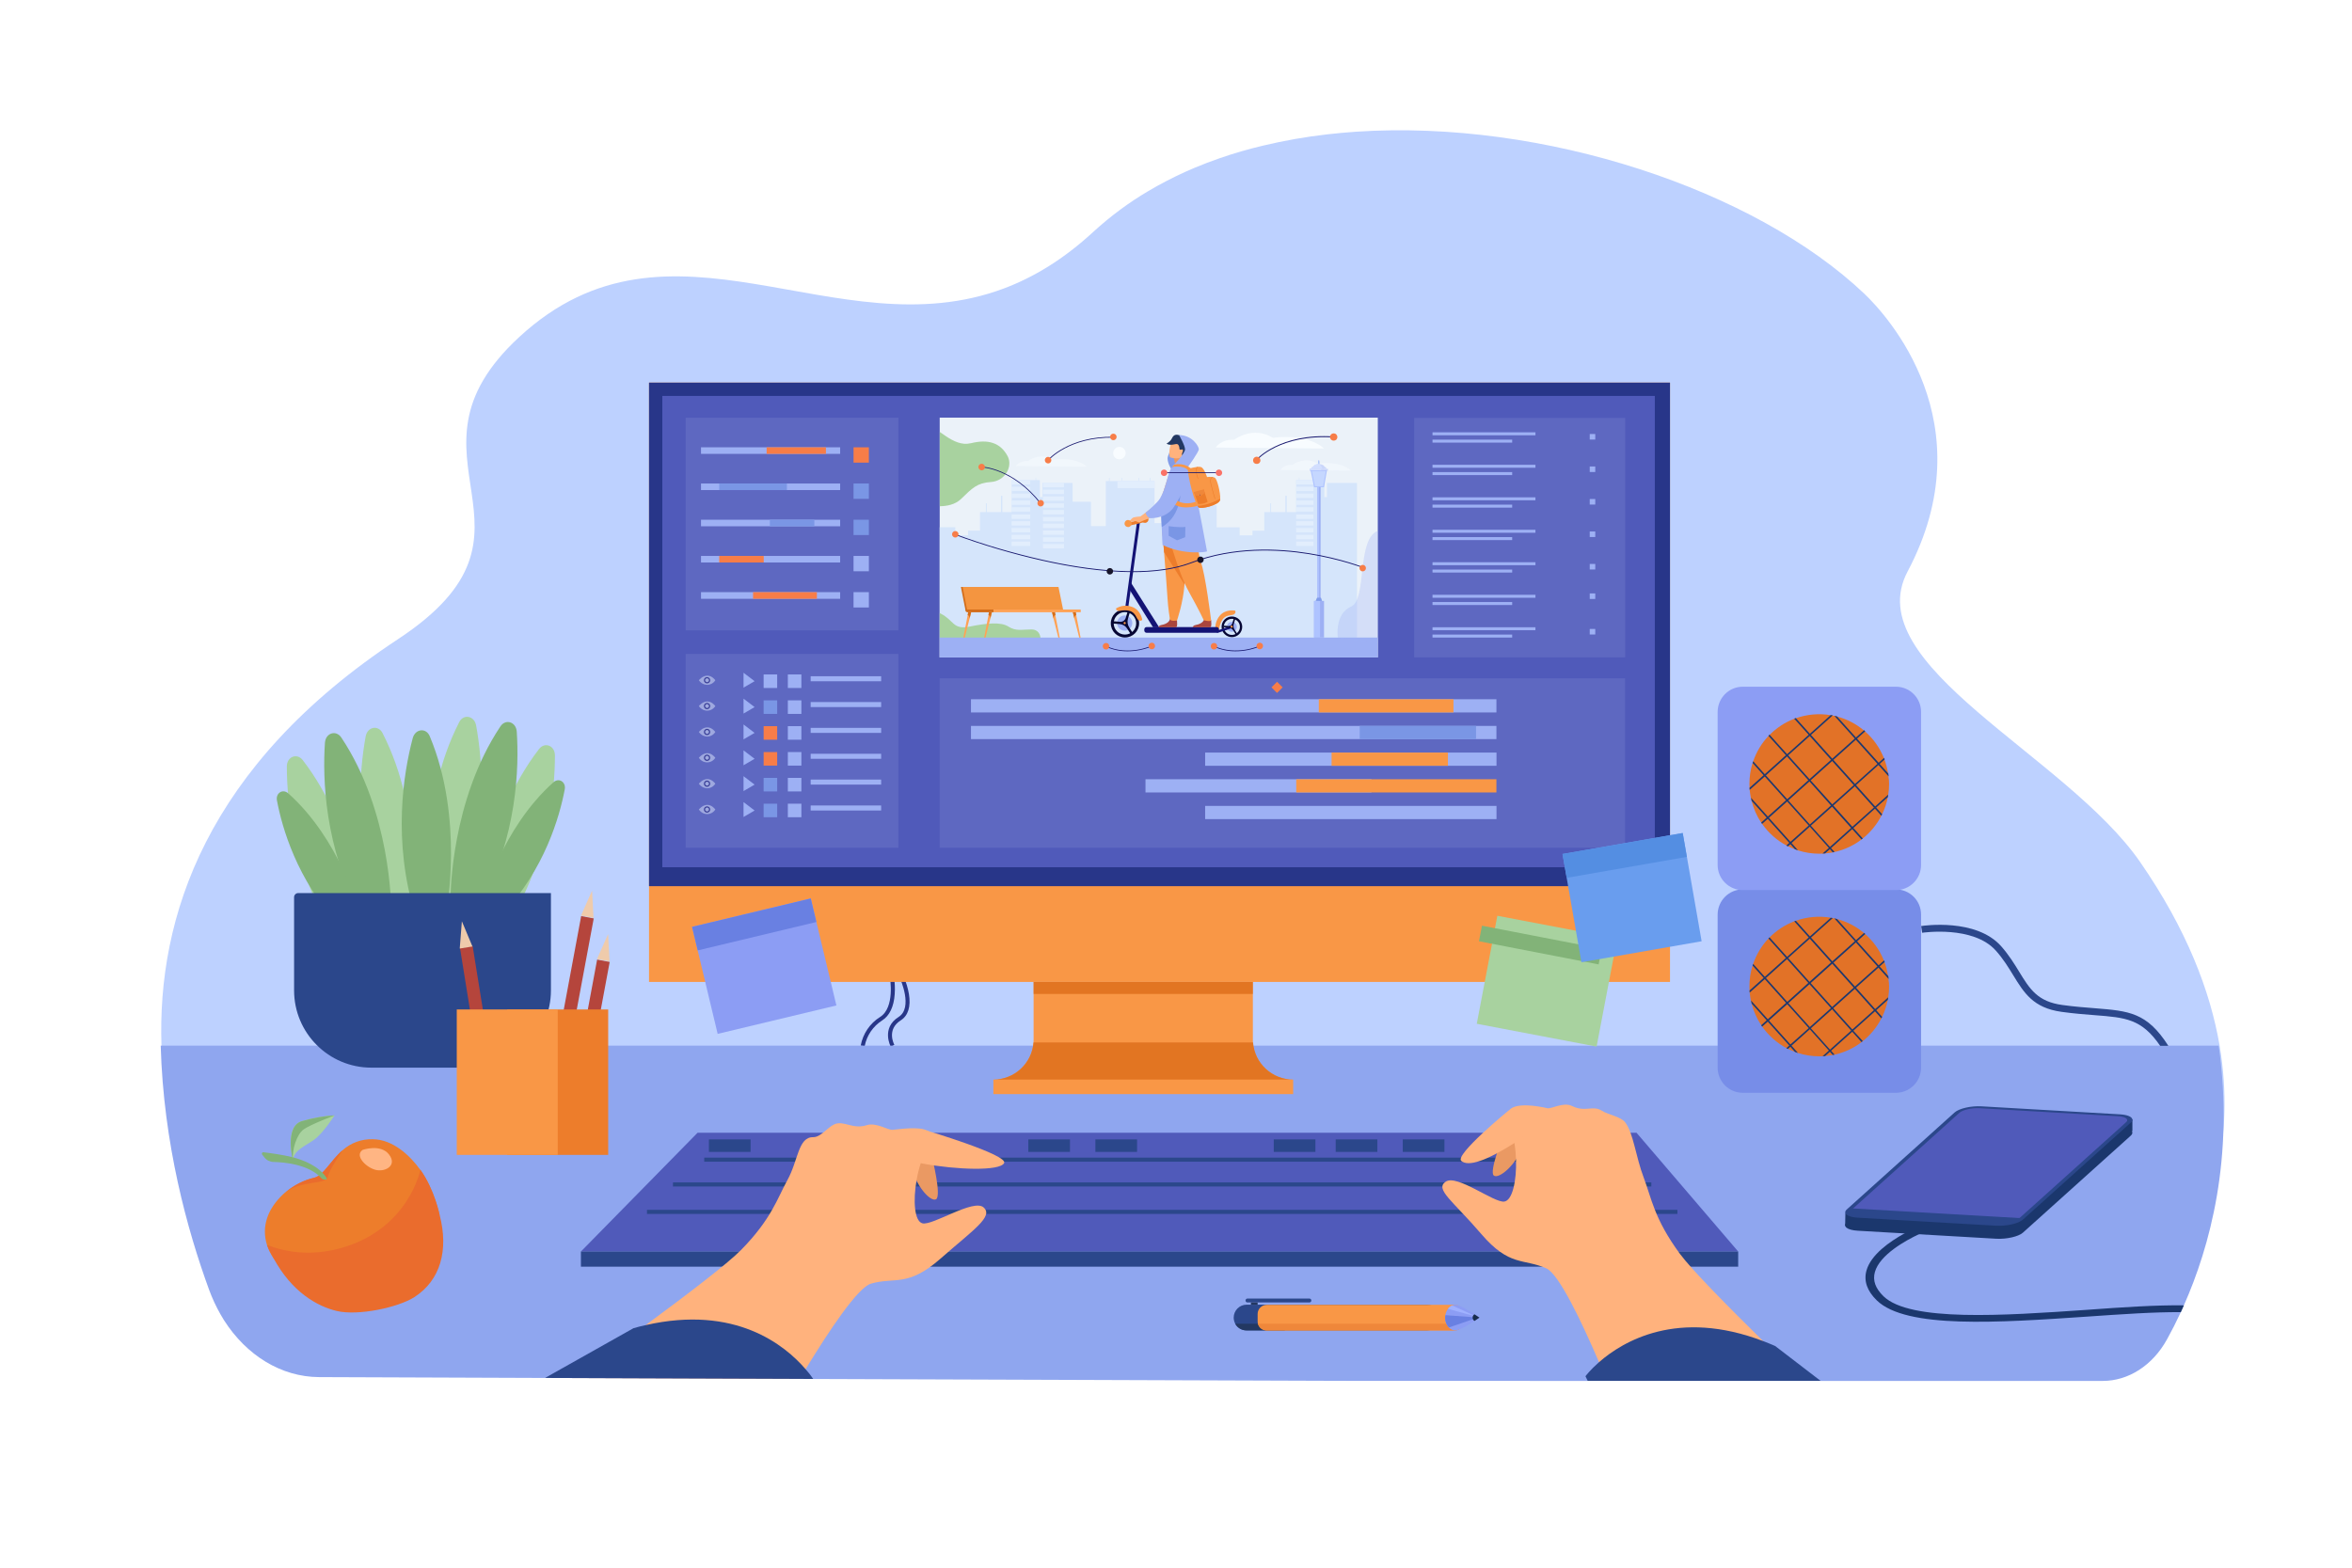 <?xml version="1.0" encoding="utf-8"?>
<!-- Generator: Adobe Illustrator 23.0.1, SVG Export Plug-In . SVG Version: 6.00 Build 0)  -->
<svg version="1.1" id="_Layer_" xmlns="http://www.w3.org/2000/svg" xmlns:xlink="http://www.w3.org/1999/xlink" x="0px" y="0px"
	 viewBox="0 0 2760 1840" style="enable-background:new 0 0 2760 1840;" xml:space="preserve">
<style type="text/css">
	.st0{fill:#FFFFFF;}
	.st1{fill:#BDD1FF;}
	.st2{fill:#283689;}
	.st3{fill:#8FA6EF;}
	.st4{fill:#505ABA;}
	.st5{fill:#2B478B;}
	.st6{fill:#778DE8;}
	.st7{fill:#E27227;}
	.st8{fill:#1C3870;}
	.st9{fill:#8C9DF4;}
	.st10{fill:#1B376D;}
	.st11{fill:#F99746;}
	.st12{opacity:0.7;}
	.st13{fill:#D86713;}
	.st14{fill:#A8D29F;}
	.st15{fill:#82B378;}
	.st16{opacity:0.1;}
	.st17{fill:#DDE7FE;}
	.st18{fill:#EBF2F9;}
	.st19{fill:#D5E5FB;}
	.st20{fill:#E2EEFD;}
	.st21{fill:#9DB0F4;}
	.st22{fill:#AFCDFB;}
	.st23{fill:#AEC3FF;}
	.st24{fill:#819DEA;}
	.st25{fill:#C5D7FF;}
	.st26{fill:#D36D1A;}
	.st27{fill:#F49540;}
	.st28{fill:#FFA255;}
	.st29{fill:#F8FCFF;}
	.st30{opacity:0.5;}
	.st31{fill:#ED7D2B;}
	.st32{fill:#131375;}
	.st33{fill:#060633;}
	.st34{fill:#829CE8;}
	.st35{fill:#ED975D;}
	.st36{fill:#FFB27D;}
	.st37{fill:#A9453D;}
	.st38{fill:#7A96E5;}
	.st39{fill:#233862;}
	.st40{fill:#EF873A;}
	.st41{fill:#F77D48;}
	.st42{fill:#15156D;}
	.st43{fill:#FA7267;}
	.st44{fill:#17152B;}
	.st45{opacity:0.3;}
	.st46{fill:#EA9963;}
	.st47{fill:#6980E2;}
	.st48{fill:#9FB1FF;}
	.st49{fill:#182D4C;}
	.st50{fill:#FFB583;}
	.st51{fill:#EA6C2D;}
	.st52{fill:#95C38B;}
	.st53{fill:#B5453C;}
	.st54{fill:#EFCBAB;}
	.st55{fill:#699DEE;}
	.st56{fill:#548EE2;}
</style>
<title>13038</title>
<rect class="st0" width="2760" height="1840"/>
<path class="st1" d="M2562.4,1481c-6.2,11.3-12.4,21.3-18.2,30.1l-0.5,0.8c-16.8,25.1-45.1,40.1-75.3,40.1
	c-161.8,0-720.3,0-894.3-0.1c0,0-913.2-2.6-1198.8-3.5c-55.9-0.2-106.4-33.3-129-84.4c-25.7-58-53.6-141.6-56.8-236.4
	c-5.1-150.3,51.8-328.7,277.8-477.6c194.2-128-12.2-212.4,142.3-354.7c177.5-163.6,371.2,17.4,568.6-56.8
	c34.9-13.1,69.9-34.2,104.9-66.5c19.8-18.1,41.4-34.2,64.5-47.8c3.5-2.1,7.1-4.2,10.8-6.2c14-7.7,28.3-14.7,43-20.9
	c9.9-4.2,20.1-8,30.4-11.6c16.4-5.7,33.2-10.5,50.4-14.6c24.7-5.9,49.8-10.3,75.1-13.2c11.2-1.3,22.4-2.3,33.8-3.1
	c220.5-14.8,468.7,68.5,596.8,190.3c25.8,24.5,143,151.5,50.6,325.9c-58.4,110.1,186.1,215.3,273,341.1
	c54.4,78.7,82.2,151.1,93.2,215.6C2623.3,1337.7,2593.1,1424.8,2562.4,1481z"/>
<path class="st2" d="M1014.7,1227.8l-4.7-0.6c2.6-13.9,10.8-26.1,22.8-33.6c17.6-11.1,11.6-45.8,11.5-46.2l4.7-0.8
	c1.1,6.7,1.4,13.5,0.9,20.3c-1,14.7-6.1,25.3-14.6,30.7C1024.6,1204.4,1017.1,1215.3,1014.7,1227.8z"/>
<path class="st2" d="M1045.3,1228.6c-0.1-0.2-11.6-21.9,9.2-35c17.2-10.9,1.9-44.6,1.8-44.9l4.3-2c2.8,6.4,4.8,13.1,6,20
	c2.4,14.7-0.9,25.4-9.6,30.9c-17,10.8-7.9,28-7.5,28.7L1045.3,1228.6z"/>
<path class="st3" d="M2562.7,1532.1l-1.2,2.7c-0.8,1.8-1.6,3.5-2.4,5.3c-5.4,11.6-10.7,22-15.8,31.2c-0.2,0.3-0.4,0.6-0.5,0.9
	c-16.8,30.4-45.1,48.6-75.3,48.6h-331.1h-19.1c-76.4,0-156.3,0-231.7,0h-22.5c-121.3,0-229.1,0-289.9-0.1c0,0-305.8-1-618.8-2.2
	l-15.9-0.1l-266.5-1l-32.3-0.1c-108-0.4-202-0.7-265.3-1c-44.3-0.2-85.1-25.4-111.5-66.7c-1.4-2.2-2.7-4.4-4-6.7
	c-5.3-9.3-9.8-19-13.5-29c-25.7-70.3-53.6-171.7-56.8-286.6h2415C2622.1,1359.3,2592.9,1464,2562.7,1532.1z"/>
<polygon class="st4" points="2039.7,1468.9 681.7,1468.9 818.6,1329.5 1920.4,1329.5 "/>
<rect x="681.7" y="1468.9" class="st5" width="1358" height="17.8"/>
<rect x="826.4" y="1358.7" class="st5" width="1082.3" height="4.8"/>
<rect x="789.7" y="1387.8" class="st5" width="1148.1" height="4.8"/>
<rect x="759.2" y="1420" class="st5" width="1209.2" height="4.8"/>
<rect x="831.9" y="1337.3" class="st5" width="48.9" height="14.7"/>
<rect x="1206.7" y="1337.3" class="st5" width="48.9" height="14.7"/>
<rect x="1285.4" y="1337.3" class="st5" width="48.9" height="14.7"/>
<rect x="1494.7" y="1337.3" class="st5" width="48.9" height="14.7"/>
<rect x="1567.4" y="1337.3" class="st5" width="48.9" height="14.7"/>
<rect x="1646.1" y="1337.3" class="st5" width="48.9" height="14.7"/>
<path class="st5" d="M2544.5,1227.5h-9.6c-21.7-31.7-40.5-33.2-76.9-36c-11.2-0.9-23.9-1.8-38.8-3.9c-33.2-4.5-44.1-22.3-56.7-42.9
	c-5.7-9.3-11.6-19-20.3-28.8c-26.5-30-86-21.2-86.6-21.1l-1.2-7.9c2.6-0.4,64.5-9.5,93.9,23.7c9.1,10.3,15.5,20.7,21.1,29.9
	c12.5,20.4,21.6,35.2,51,39.1c14.6,2,27.2,2.9,38.3,3.8C2498.2,1186.6,2519.4,1188.2,2544.5,1227.5z"/>
<path class="st6" d="M2045.1,1043.9h179.7c16.3,0,29.5,13.2,29.5,29.5v179.7c0,16.3-13.2,29.5-29.5,29.5h-179.7
	c-16.3,0-29.5-13.2-29.5-29.5v-179.7C2015.7,1057.1,2028.8,1043.9,2045.1,1043.9z"/>
<path class="st7" d="M2216.8,1157.9c0,4.2-0.3,8.4-1,12.6c-0.1,1-0.3,2-0.5,3c-1.3,7-3.6,13.7-6.7,20.1c-0.3,0.6-0.6,1.2-0.9,1.8
	c-5.3,10.3-12.8,19.4-21.8,26.6c-0.5,0.4-1,0.8-1.5,1.2c-9.3,7.1-20.1,12.1-31.6,14.7l0,0l-2.1,0.4l0,0c-3,0.6-6,1-9,1.2
	c-1,0.1-2,0.2-3,0.2l0,0c-1.3,0.1-2.5,0.1-3.8,0.1c-8.5,0-16.9-1.3-25-3.9c-1.2-0.4-2.4-0.8-3.6-1.3c-2.8-1-5.5-2.2-8.2-3.6
	l-1.8-0.9c-11.4-6.1-21.1-14.8-28.5-25.3c-0.4-0.5-0.7-1-1.1-1.6c-5.1-7.7-8.9-16.2-11.2-25.2c-0.3-1.2-0.6-2.5-0.9-3.8
	c-0.6-3.1-1.1-6.2-1.4-9.4c-0.1-0.8-0.1-1.6-0.2-2.4l0,0c-0.1-1.6-0.1-3.1-0.1-4.7c0-8.3,1.2-16.5,3.7-24.4c0.2-0.7,0.4-1.4,0.7-2
	c3.8-11.1,9.9-21.3,18-29.8c0.4-0.5,0.9-0.9,1.3-1.3c8.2-8.2,18-14.7,28.8-18.8c0.6-0.3,1.3-0.5,1.9-0.7c13.1-4.6,27.2-5.9,41-3.6
	c0.8,0.1,1.6,0.3,2.3,0.4c0.6,0.1,1.1,0.2,1.6,0.3c1.1,0.2,2.2,0.5,3.2,0.8c11.7,3,22.5,8.6,31.7,16.3c0.5,0.4,1,0.8,1.4,1.2
	c9.7,8.5,17.3,19.1,22.1,31.1c0.3,0.6,0.5,1.2,0.7,1.8c2,5.4,3.5,11,4.3,16.7c0.2,1.1,0.3,2.2,0.4,3.3l0,0
	C2216.6,1152.1,2216.8,1155,2216.8,1157.9z"/>
<path class="st8" d="M2185.9,1221.9c-0.5,0.4-1,0.8-1.5,1.2l-10.9-12.2l-1.3-1.4l-22.4-25l-1.3-1.4l-25.3-28.2l-1.3-1.4l-25-27.9
	l-1.3-1.4l-20.4-22.7c0.4-0.5,0.9-0.9,1.3-1.3l20.5,22.8l1.3,1.4l25,27.9l1.3,1.4l25.3,28.2l1.3,1.4l22.4,25l1.2,1.4L2185.9,1221.9z
	"/>
<path class="st8" d="M2208.6,1193.5c-0.3,0.6-0.6,1.2-0.9,1.8l-7.5-8.4l-1.3-1.4l-22.4-25l-1.3-1.4L2150,1131l-1.3-1.4l-25-27.9
	l-1.2-1.4l-17-18.9c0.6-0.3,1.3-0.5,1.9-0.7l16.5,18.4l1.3,1.4l25,27.9l1.3,1.4l25.3,28.2l1.3,1.4l22.4,25l1.3,1.4L2208.6,1193.5z"
	/>
<path class="st8" d="M2215.9,1145.8c0.2,1.1,0.3,2.2,0.4,3.3l-12-13.4l-1.2-1.4l-25.3-28.2l-1.2-1.4l-24.1-26.8
	c1.1,0.2,2.2,0.5,3.2,0.8l22.3,24.8l1.3,1.4l25.3,28.2l1.2,1.4L2215.9,1145.8z"/>
<path class="st8" d="M2152.8,1237.8l-2.1,0.4l0,0l-3.4-3.8l-1.2-1.4l-22.4-25l-1.3-1.4l-25.3-28.2l-1.3-1.4l-25-27.9l-1.3-1.4
	l-12.9-14.4c0.2-0.7,0.4-1.4,0.7-2l13.6,15.2l1.3,1.4l25,27.9l1.2,1.4l25.3,28.2l1.2,1.4l22.4,25l1.3,1.4L2152.8,1237.8z"/>
<path class="st8" d="M2150.7,1077.5l-25.6,23l-1.4,1.2l-25.3,22.7l-1.4,1.3l-24.8,22.3l-1.4,1.3l-17.6,15.7
	c-0.1-0.8-0.1-1.6-0.2-2.4l0,0l16.5-14.8l1.4-1.2l24.8-22.3l1.4-1.2l25.3-22.7l1.4-1.2l24.5-22
	C2149.2,1077.2,2150,1077.3,2150.7,1077.5z"/>
<path class="st8" d="M2188.8,1096.2l-9.6,8.7l-1.4,1.3l-26.3,23.6l-1.4,1.3l-25.3,22.7l-1.4,1.3l-24.8,22.3l-1.4,1.3l-21.5,19.2
	l-1.4,1.3l-6.5,5.8c-0.4-0.5-0.7-1-1.1-1.6l6.3-5.7l1.4-1.3l21.5-19.3l1.4-1.2l24.8-22.3l1.4-1.3l25.3-22.7l1.4-1.3l26.4-23.6
	l1.4-1.3l9.5-8.5C2187.8,1095.3,2188.3,1095.8,2188.8,1096.2z"/>
<path class="st8" d="M2211.6,1129.1l-5.9,5.3l-1.4,1.3l-26.3,23.6l-1.4,1.3l-25.3,22.7l-1.4,1.3l-24.9,22.3l-1.4,1.3l-21.4,19.2
	l-1.4,1.3l-2.8,2.5l-1.8-0.9l3.3-3l1.4-1.3l21.5-19.2l1.4-1.3l24.8-22.3l1.4-1.3l25.3-22.7l1.4-1.3l26.4-23.6l1.4-1.3l6.4-5.8
	C2211.1,1127.9,2211.4,1128.5,2211.6,1129.1z"/>
<path class="st8" d="M2215.8,1170.5c-0.1,1-0.3,2-0.5,3l-13.7,12.3l-1.4,1.2l-25.3,22.7l-1.4,1.3l-24.8,22.3l-1.4,1.2l-5.6,5
	c-1,0.1-2,0.2-3,0.2l7.4-6.6l1.4-1.2l24.8-22.3l1.4-1.3l25.3-22.7l1.4-1.2L2215.8,1170.5z"/>
<path class="st8" d="M2109.9,1235.9c-1.2-0.4-2.4-0.8-3.6-1.3l-5.4-6.1l-1.3-1.4l-25.3-28.2l-1.2-1.4l-17.5-19.5
	c-0.3-1.2-0.6-2.5-0.9-3.8l19.7,22l1.2,1.4l25.3,28.2l1.3,1.4L2109.9,1235.9z"/>
<path class="st9" d="M2045.1,806h179.7c16.3,0,29.5,13.2,29.5,29.5v179.7c0,16.3-13.2,29.5-29.5,29.5h-179.7
	c-16.3,0-29.5-13.2-29.5-29.5V835.5C2015.7,819.2,2028.8,806,2045.1,806z"/>
<path class="st7" d="M2216.8,920c0,4.2-0.3,8.4-1,12.6c-0.1,1-0.3,2-0.5,3c-1.3,7-3.6,13.7-6.7,20.1c-0.3,0.6-0.6,1.2-0.9,1.8
	c-5.3,10.3-12.8,19.4-21.8,26.6c-0.5,0.4-1,0.8-1.5,1.2c-9.3,7.1-20.1,12.1-31.6,14.7l0,0l-2.1,0.5l0,0c-3,0.6-6,1-9,1.2
	c-1,0.1-2,0.2-3,0.2l0,0c-1.3,0.1-2.5,0.1-3.8,0.1c-8.5,0-16.9-1.3-25-3.9c-1.2-0.4-2.4-0.8-3.6-1.3c-2.8-1-5.5-2.2-8.2-3.6
	l-1.8-0.9c-11.4-6.1-21.1-14.8-28.5-25.3c-0.4-0.5-0.7-1-1.1-1.5c-5.1-7.7-8.9-16.2-11.2-25.2c-0.3-1.2-0.6-2.5-0.9-3.8
	c-0.6-3.1-1.1-6.2-1.4-9.4c-0.1-0.8-0.1-1.6-0.2-2.4l0,0c-0.1-1.6-0.1-3.1-0.1-4.7c0-8.3,1.2-16.5,3.7-24.4c0.2-0.7,0.4-1.4,0.7-2
	c3.8-11.1,9.9-21.3,18-29.8c0.4-0.5,0.9-0.9,1.3-1.3c8.2-8.2,18-14.7,28.8-18.8c0.6-0.3,1.3-0.5,1.9-0.7c13.1-4.6,27.2-5.9,41-3.6
	c0.8,0.1,1.6,0.3,2.3,0.4c0.6,0.1,1.1,0.2,1.6,0.3c1.1,0.2,2.2,0.5,3.2,0.8c11.7,3,22.5,8.6,31.7,16.3c0.5,0.4,1,0.8,1.4,1.2
	c9.7,8.5,17.3,19.1,22.1,31.1c0.3,0.6,0.5,1.2,0.7,1.8c2,5.4,3.5,11,4.3,16.7c0.2,1.1,0.3,2.2,0.4,3.3l0,0
	C2216.6,914.2,2216.8,917.1,2216.8,920z"/>
<path class="st8" d="M2185.9,984.1c-0.5,0.4-1,0.8-1.5,1.2l-10.9-12.2l-1.3-1.4l-22.4-25l-1.3-1.4l-25.3-28.3l-1.3-1.4l-25-27.9
	l-1.3-1.4l-20.4-22.7c0.4-0.5,0.9-0.9,1.3-1.3l20.5,22.8l1.3,1.4l25,27.9l1.3,1.4L2150,944l1.3,1.4l22.4,25l1.2,1.4L2185.9,984.1z"
	/>
<path class="st8" d="M2208.6,955.7c-0.3,0.6-0.6,1.2-0.9,1.8l-7.5-8.4l-1.3-1.4l-22.4-25l-1.3-1.4l-25.3-28.2l-1.3-1.4l-25-27.9
	l-1.2-1.4l-17-18.9c0.6-0.3,1.3-0.5,1.9-0.7l16.5,18.4l1.3,1.4l25,27.9l1.3,1.4l25.3,28.2l1.3,1.4l22.4,25l1.3,1.4L2208.6,955.7z"/>
<path class="st8" d="M2215.9,908c0.2,1.1,0.3,2.2,0.4,3.3l-12-13.4l-1.2-1.4l-25.3-28.2l-1.2-1.4l-24.1-26.8
	c1.1,0.2,2.2,0.5,3.2,0.8l22.3,24.8l1.3,1.4l25.3,28.2l1.2,1.4L2215.9,908z"/>
<path class="st8" d="M2152.8,999.9l-2.1,0.5l0,0l-3.4-3.8l-1.2-1.4l-22.4-25l-1.3-1.4l-25.3-28.2l-1.3-1.4l-25-27.9l-1.3-1.4
	l-12.9-14.4c0.2-0.7,0.4-1.4,0.7-2l13.6,15.2l1.3,1.4l25,27.9l1.2,1.4l25.3,28.2l1.2,1.4l22.4,25l1.3,1.4L2152.8,999.9z"/>
<path class="st8" d="M2150.7,839.6l-25.6,23l-1.4,1.2l-25.3,22.7l-1.4,1.3l-24.8,22.3l-1.4,1.3l-17.6,15.7c-0.1-0.8-0.1-1.6-0.2-2.4
	l0,0l16.5-14.8l1.4-1.2l24.8-22.3l1.4-1.2l25.3-22.7l1.4-1.2l24.5-22C2149.2,839.3,2150,839.5,2150.7,839.6z"/>
<path class="st8" d="M2188.8,858.3l-9.6,8.6l-1.4,1.3l-26.3,23.6l-1.4,1.3l-25.3,22.7l-1.4,1.3l-24.8,22.3l-1.4,1.3l-21.5,19.2
	l-1.4,1.3l-6.5,5.8c-0.4-0.5-0.7-1-1.1-1.5l6.3-5.7l1.4-1.3l21.5-19.3l1.4-1.2l24.8-22.3l1.4-1.3l25.3-22.7l1.4-1.3l26.4-23.6
	l1.4-1.3l9.5-8.5C2187.8,857.5,2188.3,857.9,2188.8,858.3z"/>
<path class="st8" d="M2211.6,891.3l-5.9,5.3l-1.4,1.3l-26.3,23.6l-1.4,1.3l-25.3,22.7l-1.4,1.3l-24.9,22.3l-1.4,1.3l-21.4,19.2
	l-1.4,1.3l-2.8,2.5l-1.8-0.9l3.3-3l1.4-1.3l21.5-19.2l1.4-1.3l24.8-22.3l1.4-1.2l25.3-22.7l1.4-1.3l26.4-23.6l1.4-1.3l6.4-5.8
	C2211.1,890,2211.4,890.6,2211.6,891.3z"/>
<path class="st8" d="M2215.8,932.6c-0.1,1-0.3,2-0.5,3l-13.7,12.3l-1.4,1.2l-25.3,22.7l-1.4,1.3l-24.8,22.3l-1.4,1.2l-5.6,5
	c-1,0.1-2,0.2-3,0.2l7.4-6.6l1.4-1.2l24.8-22.3l1.4-1.3l25.4-22.7l1.4-1.2L2215.8,932.6z"/>
<path class="st8" d="M2109.9,998c-1.2-0.4-2.4-0.8-3.6-1.3l-5.4-6.1l-1.3-1.4l-25.3-28.2l-1.2-1.4l-17.5-19.5
	c-0.3-1.2-0.6-2.5-0.9-3.8l19.7,22l1.2,1.4l25.3,28.2l1.3,1.4L2109.9,998z"/>
<path class="st10" d="M2167.1,1434.8l126.6-113.9c5.2-4.6,19.2-7.8,31.5-7.1l162.4,9.4c12.2,0.7,17.9,5,12.8,9.7l-126.6,113.9
	c-5.2,4.6-19.2,7.8-31.4,7.1l-162.4-9.4C2167.7,1443.8,2162,1439.4,2167.1,1434.8z"/>
<polygon class="st10" points="2502.3,1327.5 2502.3,1313.7 2168.4,1421.1 2165.5,1424.1 2165.2,1438.7 2312.7,1443.5 "/>
<path class="st4" d="M2322.9,1299.5l159.6,9.2c12.8,0.8,18.8,5.3,13.4,10.2l-119,107.1c-7.8,7-29.1,11.8-47.5,10.8l-143-8.3
	c-13.6-0.8-19.9-5.6-14.2-10.8l124.8-112.3C2301.2,1301.5,2312.8,1298.9,2322.9,1299.5z"/>
<path class="st5" d="M2502.2,1313.7c-0.5-3-5.9-5.3-14.6-5.8l-162.4-9.4c-12.2-0.7-26.3,2.5-31.4,7.1l-126.6,113.9
	c-1.8,1.6-2.3,3.2-1.6,4.6l0,0c0.9,1.9,3.9,3.5,8.6,4.4l0,0c1.9,0.3,3.8,0.6,5.8,0.7l142.7,8.3l0,0l19.7,1.1
	c12.2,0.7,26.3-2.5,31.4-7.1l88-79.2l0,0l31.6-28.4l7-6.3c1.1-0.8,1.8-2,1.9-3.4C2502.2,1314,2502.2,1313.9,2502.2,1313.7z
	 M2494.8,1317.2l-6.6,6l0,0l-44.9,40.4l-0.1,0.1l-73.3,65.9l0,0l-1.4,1.3l0,0l-0.3,0.3c-3.9,3.5-14.4,5.8-23.5,5.3h-0.7h0l-17.9-1.1
	l-143.8-8.3c-1.9-0.1-3.8-0.4-5.6-0.8c-5.1-1.3-6.8-3.8-3.9-6.4l0.3-0.2l0,0l1.4-1.3l124.9-112.4c3.9-3.4,14.4-5.8,23.5-5.3
	l162.4,9.4c7.8,0.4,12,2.9,10.7,5.7C2495.7,1316.3,2495.3,1316.8,2494.8,1317.2z"/>
<path class="st5" d="M2177.4,1427.9l165.3,9.6c11.1,0.6,23.9-2.3,28.6-6.5l1.4-1.2l-201-11.6l-3.3,2.9
	C2164.7,1424.3,2168.8,1427.4,2177.4,1427.9z"/>
<path class="st10" d="M2562.7,1532.1l-1.2,2.7c-0.8,1.8-1.6,3.5-2.4,5.3c-30.5-0.3-69.4,2.4-109.8,5.2
	c-104.5,7.1-212.4,14.5-246.9-19c-11.4-11.1-15.5-22.8-12.2-34.9c5.2-18.9,27.6-34.3,44.4-43.6l0,0c4.7-2.6,9-4.7,12.4-6.3l0,0
	c4.1-1.9,6.9-3,7.4-3.2l2.3,3.5l2.3,3.6c-0.1,0-3.1,1.2-7.6,3.4c-14.6,6.9-45.6,23.7-51.3,44.3c-2.7,9.8,0.6,19,10.1,28.3
	c31.1,30.2,141.1,22.7,238.1,16C2490.5,1534.3,2531,1531.6,2562.7,1532.1z"/>
<rect x="761.6" y="449.1" class="st11" width="1198.1" height="703.4"/>
<rect x="761.6" y="449.1" class="st2" width="1198.1" height="591"/>
<path class="st11" d="M1517.5,1267.1v17.1h-351.8v-17.1c24.7,0,45.2-19,47.1-43.6c0.1-1.2,0.1-2.4,0.1-3.7v-67.3h257.3v67.3
	c0,1.2,0,2.5,0.1,3.7C1472.3,1248.1,1492.8,1267.1,1517.5,1267.1z"/>
<g class="st12">
	<rect x="1212.9" y="1152.5" class="st13" width="257.3" height="14.1"/>
</g>
<g class="st12">
	<path class="st13" d="M1517.5,1267.1h-351.8c24.7,0,45.2-19,47.1-43.6h257.6C1472.3,1248.1,1492.8,1267.1,1517.5,1267.1
		L1517.5,1267.1z"/>
</g>
<path class="st14" d="M503.5,1051.4c0,0-12.5-110.7,35.4-203.9c5.1-9.9,17.7-7.4,19.8,3.9c7.5,40.6,14.9,121.6-19.5,207.7
	C490.4,1181.7,503.5,1051.4,503.5,1051.4z"/>
<path class="st14" d="M560.7,1073.3c0,0,7.8-111.1,71.8-194.1c6.8-8.8,18.7-4.1,18.7,7.5c0,41.3-7.5,122.3-56.8,200.8
	C524.1,1199,560.7,1073.3,560.7,1073.3z"/>
<path class="st15" d="M528.8,1051.2c0,0,0.2-111.4,58.4-198.6c6.2-9.3,18.4-5.3,19.2,6.1c2.8,41.2,0.9,122.5-43,204.2
	C500.9,1179.1,528.8,1051.2,528.8,1051.2z"/>
<path class="st15" d="M566.4,1056.8c0,0,22-84.1,83-138.6c6.5-5.8,15-0.4,13.3,8.4c-6,31.7-23.3,92.8-72.5,145.9
	C520.3,1148,566.4,1056.8,566.4,1056.8z"/>
<path class="st14" d="M484.3,1064.4c0,0,12.5-110.7-35.4-204c-5.1-9.9-17.7-7.4-19.8,3.9c-7.4,40.7-14.9,121.7,19.4,207.8
	C497.4,1194.7,484.3,1064.4,484.3,1064.4z"/>
<path class="st14" d="M427.1,1086.3c0,0-7.8-111.1-71.8-194.1c-6.8-8.8-18.7-4.1-18.7,7.4c0,41.3,7.5,122.3,56.8,200.8
	C463.6,1212,427.1,1086.3,427.1,1086.3z"/>
<path class="st15" d="M458.9,1064.2c0,0-0.2-111.4-58.4-198.6c-6.2-9.2-18.4-5.3-19.2,6.2c-2.8,41.2-0.9,122.5,43,204.2
	C486.8,1192.1,458.9,1064.2,458.9,1064.2z"/>
<path class="st15" d="M523.8,1070.2c0,0,21-109.4-19.5-206.1c-4.3-10.3-17.1-8.8-20,2.4c-10.6,39.9-24.2,120.1,3.3,208.6
	C526.7,1201,523.8,1070.2,523.8,1070.2z"/>
<path class="st15" d="M421.3,1069.8c0,0-22-84.1-83-138.6c-6.5-5.8-15-0.4-13.3,8.4c6,31.7,23.3,92.8,72.5,145.9
	C467.4,1161,421.3,1069.8,421.3,1069.8z"/>
<path class="st5" d="M349.9,1048.2h296.6l0,0v114.2c0,50.1-40.6,90.7-90.7,90.7H435.8c-50.1,0-90.7-40.6-90.7-90.7l0,0V1053
	C345.1,1050.4,347.3,1048.2,349.9,1048.2C349.9,1048.2,349.9,1048.2,349.9,1048.2z"/>
<rect x="777.2" y="464.7" class="st4" width="1164.7" height="553.2"/>
<g class="st16">
	<rect x="804.6" y="490.2" class="st17" width="249.7" height="249.7"/>
</g>
<g class="st16">
	<rect x="804.6" y="767.5" class="st17" width="249.7" height="227.5"/>
</g>
<g class="st16">
	<rect x="1102.7" y="796.1" class="st17" width="804.3" height="198.9"/>
</g>
<rect x="1102.7" y="490.2" class="st18" width="514.1" height="281.4"/>
<path class="st19" d="M1592.4,567v204.6h-489.7V618.8h18.3v9.5h15v-5.5h14V601h6.9v-10.2h1V601h16.7v-19.1h1.6V601h11v-0.3l0,0v-2.4
	l0,0V596l0,0v-3.8l0,0v-2.4l0,0v-3.8l0,0v-2.4l0,0v-3.8l0,0V577l0,0v-3.8l0,0v-3.3l0,0V566l0,0v-2.5h3.3v-2.9h0.5v2.9h24.3v-2.9h0.5
	v2.9h4.4v20h3.1v-3.8l0,0V577l0,0v-3.8l0,0v-2.6l0,0v-3.8l0,0l0,0h29.5l0,0h5.1l0.8,0.3v21.8h21.5v28.6h17.4v-52.9h3.8v-3.7h0.7v3.7
	h13.8v-3.7h0.7v3.7h19.5v-3.7h0.7v3.7h12.3v-3.7h0.7v3.7h5v49.4h19.2v-8l22.7,0.1v-13h4.6v-2.5h0.6v2.5h21v-2.6h0.6v2.6h4.2v25.8h27
	v9.5h15v-5.5h13.9V601h7v-10.2h1V601h16.7v-19.1h1.7V601h11v-0.3l0,0v-2.4l0,0V596l0,0v-3.8l0,0v-2.4l0,0v-3.8l0,0v-2.4l0,0v-3.8
	l0,0V577l0,0v-3.8l0,0v-3.3l0,0V566l0,0v-2.5h3.3v-2.9h0.5v2.9h24.3v-2.9h0.5v2.9h4.4v20h3.1v-3.8l0,0V577l0,0v-3.8l0,0v-2.6l0,0
	v-3.8l0,0l0,0h29.5l0,0h5.1L1592.4,567z"/>
<rect x="1311.3" y="564.5" class="st20" width="43.5" height="8.4"/>
<rect x="1521" y="563.5" class="st20" width="20.3" height="5.1"/>
<rect x="1521" y="571.3" class="st20" width="20.3" height="5.1"/>
<rect x="1521" y="579.3" class="st20" width="20.3" height="5.1"/>
<rect x="1521" y="587.4" class="st20" width="20.3" height="5.1"/>
<rect x="1521" y="595.3" class="st20" width="20.3" height="5.1"/>
<rect x="1521" y="603.9" class="st20" width="20.3" height="5.1"/>
<rect x="1521" y="611.7" class="st20" width="20.3" height="5.1"/>
<rect x="1521" y="619.7" class="st20" width="20.3" height="5.1"/>
<rect x="1521" y="627.8" class="st20" width="20.3" height="5.1"/>
<rect x="1521" y="635.7" class="st20" width="20.3" height="5.1"/>
<rect x="1187.1" y="563.5" class="st20" width="21.8" height="5.1"/>
<rect x="1187.1" y="571.3" class="st20" width="21.8" height="5.1"/>
<rect x="1187.1" y="579.3" class="st20" width="21.8" height="5.1"/>
<rect x="1187.1" y="587.4" class="st20" width="21.8" height="5.1"/>
<rect x="1187.1" y="595.3" class="st20" width="21.8" height="5.1"/>
<rect x="1187.1" y="603.9" class="st20" width="21.8" height="5.1"/>
<rect x="1187.1" y="611.7" class="st20" width="21.8" height="5.1"/>
<rect x="1187.1" y="619.7" class="st20" width="21.8" height="5.1"/>
<rect x="1187.1" y="627.8" class="st20" width="21.8" height="5.1"/>
<rect x="1187.1" y="635.7" class="st20" width="21.8" height="5.1"/>
<rect x="1223.9" y="566.8" class="st20" width="24.7" height="5.1"/>
<rect x="1223.9" y="574.7" class="st20" width="24.7" height="5.1"/>
<rect x="1223.9" y="582.6" class="st20" width="24.7" height="5.1"/>
<rect x="1223.9" y="590.8" class="st20" width="24.7" height="5.1"/>
<rect x="1223.9" y="598.6" class="st20" width="24.7" height="5.1"/>
<rect x="1223.9" y="606.8" class="st20" width="24.7" height="5.1"/>
<rect x="1223.9" y="614.6" class="st20" width="24.7" height="5.1"/>
<rect x="1223.9" y="622.6" class="st20" width="24.7" height="5.1"/>
<rect x="1223.9" y="630.7" class="st20" width="24.7" height="5.1"/>
<rect x="1223.9" y="638.5" class="st20" width="24.7" height="5.1"/>
<path class="st21" d="M1548.5,545.9h-1.9v-0.2l0.6-5.1c0-0.2,0.2-0.3,0.3-0.3h0.1c0.1,0,0.2,0.1,0.3,0.1c0.1,0.1,0.2,0.2,0.2,0.3
	L1548.5,545.9z"/>
<path class="st22" d="M1546.8,544.7L1546.8,544.7l0.4-4.1c0-0.2,0.2-0.3,0.3-0.3h0.1l0,0c0.1,0.1,0.1,0.2,0.1,0.3v2.9
	C1547.8,544.2,1547.4,544.7,1546.8,544.7C1546.8,544.7,1546.8,544.7,1546.8,544.7z"/>
<rect x="1546" y="568.6" class="st21" width="3.7" height="162.6"/>
<rect x="1546" y="568.6" class="st23" width="1.7" height="162.6"/>
<rect x="1542" y="705.3" class="st21" width="11.7" height="43"/>
<rect x="1542" y="705.3" class="st23" width="7" height="43"/>
<path class="st21" d="M1554.3,548.3c0,2-3,3.6-6.7,3.6h-0.8c-3.3-0.2-5.9-1.8-5.9-3.6s2.6-3.4,5.9-3.6h0.8
	C1551.3,544.7,1554.3,546.3,1554.3,548.3z"/>
<path class="st23" d="M1550.8,548.3c0,1.6-1.7,3-4.1,3.6c-3.3-0.2-5.9-1.8-5.9-3.6s2.6-3.4,5.9-3.6
	C1549.1,545.3,1550.8,546.7,1550.8,548.3z"/>
<polygon class="st23" points="1553.7,571.8 1542,571.8 1537.9,551.8 1557.2,551.8 "/>
<rect x="1536.8" y="550.3" class="st21" width="21.5" height="1.9"/>
<rect x="1536.8" y="550.3" class="st23" width="13.5" height="1.9"/>
<path class="st24" d="M1543.9,705.3h7.5l-1.1-3.3c-0.1-0.3-0.4-0.5-0.7-0.5h-3.5c-0.4,0-0.7,0.2-0.9,0.6L1543.9,705.3z"/>
<polygon class="st25" points="1539.3,552.8 1555.8,552.8 1552.6,570.7 1543.1,570.7 "/>
<polygon class="st21" points="1556.9,550.3 1538.2,550.3 1539.7,548.2 1555.5,548.2 "/>
<polygon class="st23" points="1552.3,550.3 1538.2,550.3 1539.7,548.2 1550.8,548.2 "/>
<path class="st14" d="M1221,748.5h-118.3v-28.9l1.2,0.6c16.1,8.2,14,19.2,34,15.2s36.5-5.7,45.4,0s15.5,3.4,26.6,3.4
	C1219.2,738.6,1220.7,746,1221,748.5z"/>
<polygon class="st26" points="1245.6,715.4 1132.8,715.4 1127.6,688.9 1240.1,688.9 "/>
<polygon class="st27" points="1247.5,715.4 1134.8,715.4 1129.6,688.9 1242.1,688.9 "/>
<path class="st26" d="M1132.8,715.4h33.3l0,0v3.2l0,0h-30.8c-1.4,0-2.5-1.1-2.5-2.5L1132.8,715.4L1132.8,715.4z"/>
<rect x="1165.9" y="715.4" class="st28" width="102.3" height="3.2"/>
<path class="st28" d="M1139.6,718.6l-1.9,7.6l0,0l-5.7,22.5c-0.1,0.3-0.3,0.5-0.6,0.5c-0.5,0-0.9-0.4-0.9-0.9c0-0.1,0-0.1,0-0.2
	l5.1-26.2l0.6-3.3H1139.6z"/>
<path class="st26" d="M1137.7,726.2c0.2-3.9-2.2-4.3-2.2-4.3l0.6-3.3h3.5L1137.7,726.2z"/>
<path class="st28" d="M1164,718.6l-1.9,7.6l0,0l-5.7,22.5c-0.1,0.3-0.3,0.5-0.6,0.5c-0.5,0-0.9-0.4-0.9-0.9c0-0.1,0-0.1,0-0.2
	l5.1-26.2l0.6-3.3H1164z"/>
<path class="st26" d="M1162.1,726.2c0.2-3.9-2.2-4.3-2.2-4.3l0.6-3.3h3.4L1162.1,726.2z"/>
<path class="st28" d="M1258.9,718.6l1.9,7.6l0,0l5.7,22.5c0.1,0.3,0.3,0.5,0.6,0.5c0.5,0,0.9-0.4,0.9-0.9c0-0.1,0-0.1,0-0.2
	l-5.1-26.2l-0.6-3.3H1258.9z"/>
<path class="st26" d="M1260.8,726.2c-0.2-3.9,2.2-4.3,2.2-4.3l-0.6-3.3h-3.4L1260.8,726.2z"/>
<path class="st28" d="M1234.4,718.6l1.9,7.6l0,0l5.7,22.5c0.1,0.3,0.3,0.5,0.6,0.5c0.5,0,0.9-0.4,0.9-0.9c0-0.1,0-0.1,0-0.2
	l-5.1-26.2l-0.6-3.3H1234.4z"/>
<path class="st26" d="M1236.4,726.2c-0.2-3.9,2.2-4.3,2.2-4.3l-0.6-3.3h-3.4L1236.4,726.2z"/>
<path class="st14" d="M1173,562.7c-3.1,1.7-6.5,2.8-10,3c-16.3,1-22,7.1-35.2,19.9c-7.1,6.9-16.9,8.4-25,8.6V507
	c2.3,1.6,4.7,3.3,7.1,4.9c9,6,18.7,10.9,29.4,8.3s19-2.5,25.4-0.4c8.3,2.6,13.7,8.3,17.5,15.2C1187.5,544.6,1182.9,557,1173,562.7z"
	/>
<path class="st29" d="M1306.3,531.8c0-4,3.3-7.3,7.3-7.3c4,0,7.3,3.3,7.3,7.3c0,4-3.3,7.3-7.3,7.3c0,0,0,0,0,0
	C1309.5,539.2,1306.3,535.9,1306.3,531.8L1306.3,531.8z"/>
<path class="st29" d="M1426.6,525.3c0,0,6.3-10.2,21.5-9.1c0,0,22.1-17,45.6-2.3c0,0,25-3.7,43.5,3.2c12.3,4.5,16.4,9.3,16.4,9.3
	L1426.6,525.3z"/>
<g class="st30">
	<path class="st29" d="M1502.5,551.6c0,0,4.2-6.7,14.1-5.9c0,0,14.4-11.1,29.8-1.5c0,0,16.3-2.4,28.5,2.1c8.1,3,10.7,6.1,10.7,6.1
		L1502.5,551.6z"/>
</g>
<g class="st30">
	<path class="st29" d="M1192.2,547c0,0,4.2-6.7,14.1-5.9c0,0,14.4-11.1,29.8-1.5c0,0,16.3-2.4,28.5,2.1c8.1,3,10.7,6.1,10.7,6.1
		L1192.2,547z"/>
</g>
<rect x="1102.7" y="748.3" class="st21" width="514.1" height="23.3"/>
<path class="st11" d="M1426.6,741.2c-1.3-6.3,0.3-12.9,4.3-18c6.9-8.9,18.5-6.5,18.5-6.5s1.6,2.5-1.6,4.5s-14.4-2-17.3,17.5
	C1430.7,738.6,1429.3,742.6,1426.6,741.2z"/>
<path class="st31" d="M1339.5,609.6c0-2.3,1.9-4.1,4.1-4.1c2.3,0,4.1,1.9,4.1,4.1c0,2.3-1.9,4.1-4.1,4.1S1339.5,611.9,1339.5,609.6
	L1339.5,609.6z"/>
<path class="st21" d="M1439.8,735.7c0-3.2,2.6-5.8,5.8-5.8c3.2,0,5.8,2.6,5.8,5.8c0,3.2-2.6,5.8-5.8,5.8c0,0,0,0,0,0
	C1442.4,741.5,1439.8,738.9,1439.8,735.7z"/>
<path class="st21" d="M1310.9,731.3c0-4.9,4-8.9,8.9-8.9s8.9,4,8.9,8.9c0,4.9-4,8.9-8.9,8.9C1314.9,740.2,1310.9,736.2,1310.9,731.3
	z"/>
<rect x="1276.5" y="663.5" transform="matrix(0.136 -0.991 0.991 0.136 488.875 1890.981)" class="st32" width="104" height="3.5"/>
<polygon class="st31" points="1325.1,617 1325.1,613.1 1343.2,609.1 1344.4,612.5 "/>
<path class="st33" d="M1320.1,748.2c-9.2,0-16.6-7.4-16.6-16.6s7.4-16.6,16.6-16.6c9.2,0,16.6,7.4,16.6,16.6c0,0,0,0,0,0
	C1336.7,740.8,1329.3,748.2,1320.1,748.2z M1320.1,718.4c-7.3,0-13.2,5.9-13.2,13.2c0,7.3,5.9,13.2,13.2,13.2
	c7.3,0,13.2-5.9,13.2-13.2v0C1333.3,724.3,1327.4,718.4,1320.1,718.4z"/>
<path class="st33" d="M1445.6,747.8c-6.7,0-12.1-5.4-12.1-12.1s5.4-12.1,12.1-12.1c6.7,0,12.1,5.4,12.1,12.1l0,0
	C1457.7,742.4,1452.3,747.8,1445.6,747.8z M1445.6,726.3c-5.2,0-9.5,4.2-9.5,9.4c0,5.2,4.2,9.5,9.4,9.5s9.5-4.2,9.5-9.4c0,0,0,0,0,0
	C1455,730.5,1450.8,726.3,1445.6,726.3z"/>
<path class="st32" d="M1345.5,736h82.2c1.5,0,2.7,1.2,2.7,2.7v1.3c0,1.5-1.2,2.7-2.7,2.7h-82.2c-1.5,0-2.7-1.2-2.7-2.7v-1.3
	C1342.8,737.2,1344,736,1345.5,736z"/>
<path class="st32" d="M1428.7,742.7c-0.6,0-1.1-0.4-1.3-0.9c-0.2-0.7,0.1-1.4,0.8-1.7l16.9-5.6c0.7-0.2,1.5,0.2,1.7,0.9
	c0.2,0.7-0.2,1.5-0.8,1.7l-16.9,5.7C1428.9,742.7,1428.8,742.7,1428.7,742.7z"/>
<polygon class="st32" points="1324.7,690.8 1353,736.2 1360.2,736.2 1326.2,682.4 "/>
<path class="st33" d="M1326.3,717.1l-2.6-0.8l-2.7,8.9c-0.9,3-3.7,4.9-6.8,4.6l-8.6-0.7l-0.2,2.7l8.6,0.7c3.6,0.3,6.8,2.2,8.7,5.3
	l4.6,7.2l2.3-1.5l-4.4-6.9c-2.1-3.2-2.6-7.2-1.5-10.8L1326.3,717.1z"/>
<path class="st33" d="M1449.5,726.5l-1.7-0.5l-1.8,5.8c-0.6,1.9-2.4,3.2-4.4,3l-5.6-0.5l-0.1,1.8l5.6,0.5c2.3,0.2,4.4,1.5,5.7,3.4
	l3,4.7l1.5-1l-2.9-4.5c-1.3-2.1-1.7-4.6-1-7L1449.5,726.5z"/>
<path class="st11" d="M1444,735.5c0-0.7,0.6-1.3,1.3-1.3c0.7,0,1.3,0.6,1.3,1.3s-0.6,1.3-1.3,1.3c0,0,0,0,0,0
	C1444.6,736.8,1444,736.2,1444,735.5z"/>
<path class="st11" d="M1318.5,731.3c0-0.7,0.6-1.3,1.3-1.3c0.7,0,1.3,0.6,1.3,1.3c0,0.7-0.6,1.3-1.3,1.3l0,0
	C1319.1,732.6,1318.5,732,1318.5,731.3z"/>
<path class="st11" d="M1309.7,714.1c5.6-3.4,12.3-4.1,18.4-1.9c10.7,3.5,12.3,15.3,12.3,15.3s-1.8,2.4-4.8,0s-3-14.3-22.3-10.4
	C1313.4,717,1309.2,717.1,1309.7,714.1z"/>
<path class="st34" d="M1383.5,510.6c0,0-13.4,21.6-13.4,27.4s4.3,12.6,4.3,12.6l13.6-11.3l6.8-12.1L1383.5,510.6z"/>
<path class="st35" d="M1394.1,542.3c0,0-4.5,8.2-12.6,6.7c-1.3-2-2.3-4.2-3-6.5c-0.1-0.3-0.2-0.7-0.2-1c-0.7-3.2-1.1-5-1.1-5l0,0
	c0.3-0.2,10.6-7,10.6-6.6C1389.3,538.7,1394.1,542.3,1394.1,542.3z"/>
<path class="st36" d="M1373.6,536.9c0,0,12.4,4.2,14.9-3.6s5.7-12.5-2.1-15.5s-10.3-0.5-11.8,1.9S1370.4,535.7,1373.6,536.9z"/>
<path class="st37" d="M1359.5,736.2h20.5c0.1,0,0.3-0.1,0.4-0.1c1.4-0.7,0.9-5.9,0.8-7.5c0-0.3-0.1-0.5-0.1-0.5s-7.2-5.8-8.2-1.4
	c0,0.1-0.1,0.3-0.1,0.4l0,0c-1.3,4.1-6.8,6-10.1,6.5C1360.3,734,1359.7,735.5,1359.5,736.2z"/>
<path class="st37" d="M1399.6,736.2h20.5c0.2,0,0.3-0.1,0.4-0.1c1.4-0.7,0.9-5.9,0.8-7.5c0-0.3,0-0.5,0-0.5s-7.2-5.8-8.2-1.4
	c0,0.1-0.1,0.3-0.1,0.4l0,0c-1.3,4.1-6.8,6-10.1,6.5C1400.4,734,1399.8,735.5,1399.6,736.2z"/>
<path class="st11" d="M1363.6,618c0,0,1.1,13.7,2.4,30.1c1.8,22.3,3.8,49.7,4.1,54.9c0.4,9,2.8,24.2,2.8,24.2s1.4,2.4,8.3,1
	c0,0,7.1-20.3,8.8-42.1l0.1-1.1c1.6-22.2,4.1-68.8,4.1-68.8L1363.6,618z"/>
<path class="st31" d="M1363.6,618c0,0,1.1,13.7,2.4,30.1l24,38l0.1-1.1c1.6-22.2,4.1-68.8,4.1-68.8L1363.6,618z"/>
<path class="st11" d="M1368.6,619.6c0,0,13.4,51.5,26.4,74.8s17.6,33.6,17.6,33.6s7.9,2.1,8.6,0.1c0,0-6.8-55.3-12.1-68.3
	c-2.7-6.7-4-27.3-4.3-33.8s-4.8-15.3-4.8-15.3L1368.6,619.6z"/>
<path class="st21" d="M1364.2,639.6c25,12.3,52.3,8.3,52.2,7.5s-10.4-56-14-72c-3.3-15-7.8-28-12-31c-0.6-0.4-3.8,1.3-6.8,2.9
	c-2.5,1.3-5.5,1.7-8.3,1.2c-0.9,1.2-1.6,2.4-2.2,3.8c-1.7,4.1-10.4,32.1-10.6,36.9c0,0.3,0,0.6,0,0.9c0,1.4,0,2.8-0.1,4.2
	C1362.4,595.4,1363.9,639.5,1364.2,639.6z"/>
<path class="st38" d="M1363.3,618.6c24.5-13.8,22.1-45.4,22.1-45.4l-22.9,20.6c0,1.6,0,3.2,0,4.7c0,1.2,0,2.3,0,3.5v0.2
	c0,0.4,0,0.9,0,1.3C1362.4,605.5,1363.3,616.9,1363.3,618.6z"/>
<path class="st36" d="M1338.5,609.2c-1.2-2.1-0.3-3-0.3-3s20.3-14.9,21.9-16.4s9.6-26.2,9.6-26.2s2.8-10,8.6-10.9
	c5.1-0.8,8.5,1.8,10.7,4.8c2.6,3.6,2.7,8.4,0.4,12.1c-5.3,8.4-16,25-19.1,27.7c-6.8,6.2-28.8,13.7-28.8,13.7
	C1340.2,610.9,1339.1,610.2,1338.5,609.2z"/>
<path class="st39" d="M1387.9,535.5c0.2,0.1,2.8,1.2,9-8.6c1.4-2.6,1.5-5.6,0.2-8.3c-1.6-3.3-8.1-6.3-13.6-7.9s-7.1,1.4-8.7,4.5
	s-5.9,5.5-5.9,5.5c4.6,3.1,10.7-0.2,12.7,0.6s2.4,4.1,2.4,5.1s0.2,1.9,2.8,1.2s0.8,3.7,0.3,4.5
	C1387.1,532.1,1386.5,534.4,1387.9,535.5z"/>
<path class="st21" d="M1383.5,510.6c0,0,6.9,11.7,7.1,16.7s-15.3,20.7-15.3,20.7s13.3,3.5,18.8,0c0,0,12.7-17.6,12.7-20.8
	S1399.3,510.8,1383.5,510.6z"/>
<path class="st38" d="M1371.4,617.5c0,0,12,2,19.6,0.9l-0.2,12.1l-9.6,3.7l-9.8-5.4L1371.4,617.5z"/>
<path class="st36" d="M1338.2,606.2c0,0-7.8,0.4-9.3,1.8s-4.6,4.2-2.3,4.7l5.6-1.2c2.8,0.7,3.9,2.2,5.7,1.3l3.8-2L1338.2,606.2z"/>
<path class="st11" d="M1319.6,614.5c0-2.3,1.8-4.2,4.1-4.2s4.2,1.8,4.2,4.1c0,2.3-1.8,4.2-4.1,4.2c0,0,0,0,0,0
	C1321.5,618.6,1319.6,616.8,1319.6,614.5C1319.6,614.5,1319.6,614.5,1319.6,614.5z"/>
<path class="st11" d="M1431.9,585.3c0,0.5-0.1,1.1-0.2,1.6c-1.6,6.2-22.7,10.9-25,8.7c-0.5-0.5-1-1.1-1.4-1.8
	c-6-9.9-13.6-45.7-10.6-43.6c3.3-1,6.7-1.8,10.2-2.2l0.8-0.1l0,0c1.2-0.1,2.5,0,3.7,0.3c3.9,1.5,7,11.7,7,11.7
	c2-0.3,4.1-0.3,6.1-0.1c0.3,0,0.7,0.1,1,0.2l0,0c0.8,0.1,1.6,0.4,2.3,0.9C1428.3,562.6,1432.3,578.6,1431.9,585.3z"/>
<path class="st11" d="M1397.3,549.7c0,0-7.2-6.9-19.3-4.4l-2.7,2.9c0,0,12.1-2.9,18.8,3.5L1397.3,549.7z"/>
<path class="st11" d="M1376.3,582.5c0,0,7.2,12.8,26.9,6.5l2,4.8c0,0-23.4,6.7-31.3-6.2L1376.3,582.5z"/>
<path class="st21" d="M1378.9,550.6c0,0-5-0.6-6.8,4.1c-1.3,3.3-4.3,19-10.9,30.4c-2.7,4.6-12.8,13.5-17,16.7c0,0,1.5,5,4.8,6.3
	c0,0,16,1.6,26.5-10.3c3-3.4,20.9-32.6,17.2-38.6S1378.9,550.6,1378.9,550.6z"/>
<path class="st31" d="M1405.7,547.9c-0.7,0.7-2.1,2.5-1.7,6c0.4,2.8,1.1,5.5,2.2,8.1l-0.5,0.2c-1.1-2.6-1.8-5.4-2.2-8.2
	c-0.4-2.1,0.1-4.3,1.4-6L1405.7,547.9z"/>
<path class="st31" d="M1426.1,585.5l-0.6,0.2c-0.2-0.8-5.8-18.8-5.4-22.1c0.1-1.6,1.1-3,2.5-3.7c0.3,0,0.7,0.1,1,0.2
	c-1.6,0.5-2.8,1.9-2.9,3.6C1420.3,566.8,1426,585.3,1426.1,585.5z"/>
<path class="st31" d="M1401,577.5l5,14.1c0,0,6.9,0.2,11.1-2.7l-4.6-14.5C1412.5,574.5,1408.6,577.4,1401,577.5z"/>
<path class="st31" d="M1431.9,585.3c0,0.5-0.1,1.1-0.2,1.6c-1.6,6.2-22.7,10.9-25,8.7c-0.5-0.5-1-1.1-1.4-1.8
	C1405.5,593.8,1417.4,593.4,1431.9,585.3z"/>
<path class="st40" d="M1401,577.5l1.5,4.1l6.6,0.5l4.7-3.6l-1.3-4C1408.6,575.3,1404.8,576.3,1401,577.5z"/>
<path class="st32" d="M1408,580.9c0-0.2,0.2-0.4,0.4-0.4l0,0c0.2,0,0.4,0.2,0.4,0.4c0,0,0,0,0,0c0,0.2-0.2,0.4-0.4,0.4l0,0
	C1408.2,581.3,1408,581.1,1408,580.9C1408,580.9,1408,580.9,1408,580.9z"/>
<rect x="1139.4" y="820.7" class="st21" width="616.6" height="15.5"/>
<rect x="1139.4" y="852" class="st21" width="616.6" height="15.5"/>
<rect x="1414.2" y="883.3" class="st21" width="341.9" height="15.5"/>
<rect x="1344.2" y="914.6" class="st21" width="265.2" height="15.5"/>
<rect x="1414.2" y="945.9" class="st21" width="341.9" height="15.5"/>
<rect x="822.6" y="695" class="st21" width="163.3" height="7.8"/>
<rect x="1001.6" y="695" class="st21" width="18" height="18"/>
<rect x="883.7" y="695" class="st41" width="74.9" height="7.8"/>
<rect x="822.6" y="652.5" class="st21" width="163.3" height="7.7"/>
<rect x="1001.6" y="652.5" class="st21" width="18" height="18"/>
<rect x="844" y="652.5" class="st41" width="52.2" height="7.7"/>
<rect x="822.6" y="610" class="st21" width="163.3" height="7.7"/>
<rect x="1001.6" y="610" class="st38" width="18" height="18"/>
<rect x="903.4" y="610" class="st38" width="52.2" height="7.7"/>
<rect x="822.6" y="567.5" class="st21" width="163.3" height="7.7"/>
<rect x="1001.6" y="567.5" class="st38" width="18" height="18"/>
<rect x="844" y="567.5" class="st38" width="79.4" height="7.7"/>
<rect x="822.6" y="525" class="st21" width="163.3" height="7.7"/>
<rect x="1001.6" y="525" class="st41" width="18" height="18"/>
<rect x="899.6" y="525" class="st41" width="69.6" height="7.7"/>
<rect x="896.1" y="791.6" class="st21" width="15.9" height="15.9"/>
<rect x="924.5" y="791.6" class="st21" width="15.9" height="15.9"/>
<rect x="951.3" y="793.7" class="st21" width="82.7" height="5.9"/>
<polygon class="st21" points="872.5,789.6 885.5,799.5 872.5,807.1 "/>
<rect x="896.1" y="822" class="st38" width="15.9" height="15.9"/>
<rect x="924.5" y="822" class="st21" width="15.9" height="15.9"/>
<rect x="951.3" y="824" class="st21" width="82.7" height="5.9"/>
<polygon class="st21" points="872.5,820 885.5,829.9 872.5,837.5 "/>
<rect x="896.1" y="852.3" class="st41" width="15.9" height="15.9"/>
<rect x="924.5" y="852.3" class="st21" width="15.9" height="15.9"/>
<rect x="951.3" y="854.3" class="st21" width="82.7" height="5.9"/>
<polygon class="st21" points="872.5,850.3 885.5,860.2 872.5,867.8 "/>
<rect x="896.1" y="882.7" class="st41" width="15.9" height="15.9"/>
<rect x="924.5" y="882.7" class="st21" width="15.9" height="15.9"/>
<rect x="951.3" y="884.7" class="st21" width="82.7" height="5.9"/>
<polygon class="st21" points="872.5,880.7 885.5,890.6 872.5,898.2 "/>
<rect x="896.1" y="913" class="st38" width="15.9" height="15.9"/>
<rect x="924.5" y="913" class="st21" width="15.9" height="15.9"/>
<rect x="951.3" y="915" class="st21" width="82.7" height="5.9"/>
<polygon class="st21" points="872.5,911 885.5,920.9 872.5,928.5 "/>
<rect x="896.1" y="943.3" class="st38" width="15.9" height="15.9"/>
<rect x="924.5" y="943.3" class="st21" width="15.9" height="15.9"/>
<rect x="951.3" y="945.4" class="st21" width="82.7" height="5.9"/>
<polygon class="st21" points="872.5,941.4 885.5,951.3 872.5,958.9 "/>
<g class="st30">
	<path class="st17" d="M820.1,798.4c0,0,4.2-5.4,9.9-5.4s9.4,5.4,9.4,5.4c-2,3.3-5.5,5.3-9.4,5.4C826,803.8,822.3,801.7,820.1,798.4
		z"/>
	<path class="st42" d="M826,798.4c0-2.1,1.7-3.7,3.7-3.7s3.7,1.7,3.7,3.7s-1.7,3.7-3.7,3.7l0,0C827.7,802.1,826,800.4,826,798.4z"/>
	<path class="st17" d="M827.4,798.4c0-1.3,1-2.3,2.3-2.3s2.3,1,2.3,2.3c0,1.3-1,2.3-2.3,2.3c0,0,0,0,0,0
		C828.5,800.7,827.4,799.6,827.4,798.4z"/>
</g>
<g class="st30">
	<path class="st17" d="M820.1,828.7c0,0,4.2-5.4,9.9-5.4s9.4,5.4,9.4,5.4c-2,3.3-5.5,5.3-9.4,5.4C826,834.1,822.3,832.1,820.1,828.7
		z"/>
	<path class="st42" d="M826,828.7c0-2.1,1.7-3.7,3.7-3.7s3.7,1.7,3.7,3.7s-1.7,3.7-3.7,3.7l0,0C827.7,832.5,826,830.8,826,828.7
		C826,828.7,826,828.7,826,828.7z"/>
	<path class="st17" d="M827.4,828.7c0-1.3,1-2.3,2.3-2.3c1.3,0,2.3,1,2.3,2.3s-1,2.3-2.3,2.3c0,0,0,0,0,0
		C828.5,831,827.4,830,827.4,828.7z"/>
</g>
<g class="st30">
	<path class="st17" d="M820.1,859.1c0,0,4.2-5.4,9.9-5.4s9.4,5.4,9.4,5.4c-2,3.3-5.5,5.3-9.4,5.4C826,864.4,822.3,862.4,820.1,859.1
		z"/>
	<path class="st42" d="M826,859.1c0-2.1,1.7-3.7,3.7-3.7s3.7,1.7,3.7,3.7s-1.7,3.7-3.7,3.7l0,0C827.7,862.8,826,861.1,826,859.1z"/>
	<path class="st17" d="M827.4,859.1c0-1.3,1-2.3,2.3-2.3c1.3,0,2.3,1,2.3,2.3s-1,2.3-2.3,2.3c0,0,0,0,0,0
		C828.5,861.4,827.4,860.3,827.4,859.1z"/>
</g>
<g class="st30">
	<path class="st17" d="M820.1,889.4c0,0,4.2-5.4,9.9-5.4s9.4,5.4,9.4,5.4c-2,3.3-5.5,5.3-9.4,5.4C826,894.8,822.3,892.8,820.1,889.4
		z"/>
	<path class="st42" d="M826,889.4c0-2.1,1.7-3.7,3.7-3.7s3.7,1.7,3.7,3.7s-1.7,3.7-3.7,3.7l0,0C827.7,893.2,826,891.5,826,889.4z"/>
	<path class="st17" d="M827.4,889.4c0-1.3,1-2.3,2.3-2.3s2.3,1,2.3,2.3c0,1.3-1,2.3-2.3,2.3c0,0,0,0,0,0
		C828.5,891.7,827.4,890.7,827.4,889.4z"/>
</g>
<g class="st30">
	<path class="st17" d="M820.1,919.8c0,0,4.2-5.4,9.9-5.4s9.4,5.4,9.4,5.4c-2,3.3-5.5,5.3-9.4,5.4C826,925.1,822.3,923.1,820.1,919.8
		z"/>
	<path class="st42" d="M826,919.8c0-2.1,1.7-3.7,3.7-3.7s3.7,1.7,3.7,3.7s-1.7,3.7-3.7,3.7l0,0C827.7,923.5,826,921.9,826,919.8
		C826,919.8,826,919.8,826,919.8z"/>
	<path class="st17" d="M827.4,919.8c0-1.3,1-2.3,2.3-2.3s2.3,1,2.3,2.3c0,1.3-1,2.3-2.3,2.3c0,0,0,0,0,0
		C828.5,922.1,827.4,921,827.4,919.8z"/>
</g>
<g class="st30">
	<path class="st17" d="M820.1,950.1c0,0,4.2-5.4,9.9-5.4s9.4,5.4,9.4,5.4c-2,3.3-5.5,5.3-9.4,5.4C826,955.5,822.3,953.5,820.1,950.1
		z"/>
	<path class="st42" d="M826,950.1c0-2.1,1.7-3.7,3.7-3.7s3.7,1.7,3.7,3.7s-1.7,3.7-3.7,3.7l0,0C827.7,953.9,826,952.2,826,950.1
		C826,950.1,826,950.1,826,950.1z"/>
	<path class="st17" d="M827.4,950.1c0-1.3,1-2.3,2.3-2.3c1.3,0,2.3,1,2.3,2.3s-1,2.3-2.3,2.3c0,0,0,0,0,0
		C828.5,952.4,827.4,951.4,827.4,950.1z"/>
</g>
<rect x="1521.1" y="914.6" class="st11" width="234.9" height="15.5"/>
<rect x="1562.6" y="883.3" class="st11" width="136.5" height="15.5"/>
<rect x="1547.6" y="820.7" class="st11" width="158" height="15.5"/>
<rect x="1595.6" y="852" class="st38" width="136.5" height="15.5"/>
<path class="st42" d="M1220.9,591.3c-32.3-41.3-68.2-42.7-68.6-42.7v-0.9c0.4,0,36.7,1.5,69.3,43L1220.9,591.3z"/>
<path class="st41" d="M1148.1,548.1c0-2.1,1.8-3.8,3.9-3.8c2.1,0,3.8,1.8,3.8,3.9c0,2.1-1.7,3.8-3.8,3.8c-2.1,0-3.8-1.7-3.9-3.8
	C1148.1,548.2,1148.1,548.2,1148.1,548.1z"/>
<path class="st41" d="M1217.4,590.6c0-2.1,1.7-3.8,3.8-3.8c2.1,0,3.8,1.7,3.8,3.8c0,2.1-1.7,3.8-3.8,3.8l0,0
	C1219.1,594.5,1217.4,592.7,1217.4,590.6z"/>
<path class="st42" d="M1230.5,540.2l-0.7-0.6c0.2-0.3,24.2-27.7,77-26.9v0.9C1254.4,512.8,1230.8,539.9,1230.5,540.2z"/>
<path class="st41" d="M1227.5,543.1c-1.6-1.3-1.9-3.7-0.6-5.4s3.7-1.9,5.4-0.6c1.6,1.3,1.9,3.7,0.6,5.4
	C1231.6,544.2,1229.2,544.4,1227.5,543.1C1227.5,543.1,1227.5,543.1,1227.5,543.1z"/>
<path class="st41" d="M1304.1,515.8c-1.6-1.3-1.9-3.7-0.6-5.4c1.3-1.6,3.7-1.9,5.4-0.6c1.6,1.3,1.9,3.7,0.6,5.4
	C1308.1,516.9,1305.7,517.1,1304.1,515.8C1304.1,515.8,1304.1,515.8,1304.1,515.8z"/>
<path class="st42" d="M1475.1,540l-0.8-0.7c0.3-0.3,27.4-31.1,90.8-27l-0.1,1.1C1502.1,509.4,1475.3,539.7,1475.1,540z"/>
<path class="st41" d="M1471.7,543.4c-1.7-1.7-1.7-4.4,0-6.1s4.4-1.7,6.1,0c1.6,1.6,1.7,4.1,0.3,5.8
	C1476.4,544.9,1473.6,545,1471.7,543.4z"/>
<path class="st41" d="M1562,516c-1.7-1.7-1.7-4.4,0-6.1s4.4-1.7,6.1,0c1.6,1.6,1.7,4.1,0.3,5.8C1566.8,517.5,1563.9,517.7,1562,516z
	"/>
<rect x="1366" y="554.4" class="st42" width="64.4" height="0.9"/>
<path class="st43" d="M1362.2,554.9c0-2.1,1.7-3.8,3.8-3.8c2.1,0,3.8,1.7,3.8,3.8c0,2.1-1.7,3.8-3.8,3.8l0,0
	C1363.9,558.7,1362.2,557,1362.2,554.9z"/>
<path class="st43" d="M1426.6,554.9c0-2.1,1.7-3.8,3.8-3.8s3.8,1.7,3.8,3.8c0,2.1-1.7,3.8-3.8,3.8
	C1428.4,558.7,1426.6,557,1426.6,554.9C1426.6,554.9,1426.6,554.9,1426.6,554.9z"/>
<rect x="1494.2" y="802" transform="matrix(0.707 -0.707 0.707 0.707 -131.404 1296.13)" class="st41" width="9.3" height="9.3"/>
<path class="st42" d="M1329.8,671.5c-36.7,0-75.4-6.4-106.8-13.5c-35-7.9-69.4-18.1-103.1-30.5l0.3-0.9c33.6,12.4,68,22.5,103,30.4
	c52.4,11.8,125.3,21.9,174.8,2.9c49.8-19,102.4-16.3,137.9-10.6c38.4,6.1,65.4,16.9,65.6,17l-0.3,0.9c-0.3-0.1-27.2-10.8-65.5-16.9
	c-35.3-5.6-87.8-8.4-137.4,10.6C1378.4,668.5,1354.5,671.5,1329.8,671.5z"/>
<path class="st44" d="M1404.9,657c0-2.1,1.7-3.8,3.8-3.8c2.1,0,3.8,1.7,3.8,3.8c0,2.1-1.7,3.8-3.8,3.8l0,0
	C1406.6,660.8,1404.9,659.1,1404.9,657z"/>
<path class="st44" d="M1298.6,670.5c0-2.1,1.7-3.8,3.8-3.8c2.1,0,3.8,1.7,3.8,3.8c0,2.1-1.7,3.8-3.8,3.8l0,0
	C1300.3,674.4,1298.6,672.6,1298.6,670.5C1298.6,670.5,1298.6,670.5,1298.6,670.5z"/>
<path class="st42" d="M1323.2,764.4c-8.8,0.1-17.5-1.8-25.6-5.4l0.4-0.8c26.4,12.2,53-0.2,53.3-0.3l0.4,0.8
	C1342.7,762.4,1333,764.4,1323.2,764.4z"/>
<path class="st41" d="M1354,761.2c-1.6,1.3-4.1,1.1-5.4-0.6c-1.3-1.6-1.1-4.1,0.6-5.4c1.6-1.3,4.1-1.1,5.4,0.6
	C1355.9,757.4,1355.7,759.8,1354,761.2C1354,761.2,1354,761.2,1354,761.2z"/>
<path class="st41" d="M1300.3,761.5c-1.6,1.3-4.1,1.1-5.4-0.6c-1.3-1.6-1.1-4.1,0.6-5.4c1.6-1.3,4.1-1.1,5.4,0.6
	C1302.2,757.8,1301.9,760.2,1300.3,761.5z"/>
<path class="st42" d="M1449.9,764.4c-8.8,0.1-17.5-1.8-25.6-5.4l0.4-0.8c26.4,12.1,53-0.2,53.3-0.3l0.4,0.8
	C1469.4,762.4,1459.7,764.4,1449.9,764.4z"/>
<path class="st41" d="M1480.7,761.2c-1.6,1.3-4.1,1.1-5.4-0.6c-1.3-1.6-1.1-4.1,0.6-5.4c1.6-1.3,4.1-1.1,5.4,0.6
	C1482.6,757.4,1482.3,759.8,1480.7,761.2C1480.7,761.2,1480.7,761.2,1480.7,761.2z"/>
<path class="st41" d="M1427,761.5c-1.6,1.3-4.1,1.1-5.4-0.6c-1.3-1.6-1.1-4.1,0.6-5.4c1.6-1.3,4.1-1.1,5.4,0.6
	C1428.9,757.8,1428.6,760.2,1427,761.5z"/>
<g class="st45">
	<path class="st21" d="M1616.8,623.1v131.3l-46.9-6.1c0,0-4.2-27.7,15.8-36.5C1604.2,703.7,1591.7,632.5,1616.8,623.1z"/>
</g>
<path class="st41" d="M1595.3,666.8c0-2.1,1.7-3.8,3.8-3.8s3.8,1.7,3.8,3.8c0,2.1-1.7,3.8-3.8,3.8
	C1597,670.7,1595.3,668.9,1595.3,666.8C1595.3,666.8,1595.3,666.8,1595.3,666.8z"/>
<path class="st41" d="M1117.2,627.1c0-2.1,1.7-3.8,3.8-3.8c2.1,0,3.8,1.7,3.8,3.8c0,2.1-1.7,3.8-3.8,3.8l0,0
	C1118.9,630.9,1117.2,629.2,1117.2,627.1z"/>
<g class="st16">
	<rect x="1659.5" y="490.5" class="st17" width="247.6" height="281.1"/>
</g>
<rect x="1681" y="507.4" class="st21" width="120.8" height="3.5"/>
<rect x="1681" y="516" class="st21" width="93.5" height="3.5"/>
<rect x="1865.5" y="509.4" class="st21" width="6.5" height="6.5"/>
<rect x="1681" y="545.5" class="st21" width="120.8" height="3.5"/>
<rect x="1681" y="554.1" class="st21" width="93.5" height="3.5"/>
<rect x="1865.5" y="547.5" class="st21" width="6.5" height="6.5"/>
<rect x="1681" y="583.7" class="st21" width="120.8" height="3.5"/>
<rect x="1681" y="592.3" class="st21" width="93.5" height="3.5"/>
<rect x="1865.5" y="585.7" class="st21" width="6.5" height="6.5"/>
<rect x="1681" y="621.8" class="st21" width="120.8" height="3.5"/>
<rect x="1681" y="630.4" class="st21" width="93.5" height="3.5"/>
<rect x="1865.5" y="623.8" class="st21" width="6.5" height="6.5"/>
<rect x="1681" y="659.9" class="st21" width="120.8" height="3.5"/>
<rect x="1681" y="668.5" class="st21" width="93.5" height="3.5"/>
<rect x="1865.5" y="661.9" class="st21" width="6.5" height="6.5"/>
<rect x="1865.5" y="696.5" class="st21" width="6.5" height="6.5"/>
<rect x="1681" y="698.1" class="st21" width="120.8" height="3.5"/>
<rect x="1681" y="706.6" class="st21" width="93.5" height="3.5"/>
<rect x="1681" y="736.2" class="st21" width="120.8" height="3.5"/>
<rect x="1681" y="744.8" class="st21" width="93.5" height="3.5"/>
<rect x="1865.5" y="738.2" class="st21" width="6.5" height="6.5"/>
<path class="st46" d="M1764.2,1332.6c0,0-17.3,42.7-11.2,47.2s27-13.7,32.5-32.8S1764.2,1332.6,1764.2,1332.6z"/>
<path class="st36" d="M2117.3,1620.7c-76.4,0-156.3,0-231.7,0c-2.9-7-6-14.4-9.2-21.9c-20.9-48.7-47.2-103.6-61.8-110.1
	c-26.9-12-43.1-1.5-76.5-40.5s-54.7-52.3-41.6-61.3s56.5,24.9,68.6,23.4c9.7-1.2,14.7-24.6,13.9-49.3c-0.2-6.5-0.8-12.9-1.8-19.3
	l0,0c-0.5-3.2-1.1-6.3-1.9-9.2c-1.1-4.4-2.5-8.7-4.3-12.8c-3.3-7.5-3-12.6-0.5-16.1c7.5-10.3,34.9-5.3,45.3-2.9
	c4.6,1.1,18.9-7.6,28.9-2.6c15.5,7.7,24.6-1.2,34.9,5.5c7.3,4.7,22.3,6.9,27.5,13.7c9.8,12.9,12.3,40.1,21.9,65.3
	c8.9,23.3,12,47.8,42.4,89.1c13.6,18.4,55.6,61.1,98,102.8C2085.9,1590.3,2102.4,1606.3,2117.3,1620.7z"/>
<path class="st36" d="M1770.3,1303.4c0,0-63.8,52.2-55.5,59.2s29.3,0.1,63.7-21.9S1770.3,1303.4,1770.3,1303.4z"/>
<path class="st5" d="M2136.4,1620.7h-19.1c-76.4,0-156.3,0-231.7,0h-22.5l-2.6-5.4c0,0,5.3-7.2,15.9-16.5
	c27.9-24.4,92.3-63.2,193-24.6c4.5,1.7,9,3.6,13.7,5.6L2136.4,1620.7z"/>
<path class="st46" d="M1094,1359.3c0,0,11.1,44.7,4.4,48.3s-24.8-17.3-27.6-37.1S1094,1359.3,1094,1359.3z"/>
<path class="st36" d="M1103.6,1477.3c-38.6,33.9-53.2,21.2-81.5,29.3c-15.4,4.4-49.1,55-76.7,100.3c-2.4,3.9-4.7,7.7-6.9,11.5
	l-266.5-1c22.8-16.3,54.4-39,85.8-62.2c47.9-35.3,95.5-71.6,111.6-87.9c36-36.6,42.5-60.3,54.6-82.2c12.9-23.3,12.5-50.7,30.3-50.4
	c8.8,0.1,16.5-11.3,24.6-15c11.1-5.1,21.8,6.3,38.3,0.9c10.6-3.5,25.1,5.9,29.9,5.5c9.1-0.8,31.1-4.2,41,0.9
	c5.5,2.8,7.3,8.3,1.2,18.2c-2.3,3.9-4.3,7.9-6,12.1c-1,2.5-2,5.1-2.8,7.8c-2.1,6.5-3.7,13.1-4.9,19.9c-4.3,24.4-2.6,48.3,6.8,50.8
	c11.7,3.2,60.1-29.3,71.9-18.6S1142.2,1443.4,1103.6,1477.3z"/>
<path class="st36" d="M1087,1326.8c0,0,96.3,28.7,91.3,38.3s-55.4,8-95.6,0.6S1087,1326.8,1087,1326.8z"/>
<path class="st5" d="M954.3,1618.5l-15.9-0.1l-266.5-1l-32.3-0.1l103.8-58.4c4.9-1.4,9.6-2.6,14.3-3.6
	c105.2-24,163.5,23.6,187.6,51.7C948.6,1610.6,951.6,1614.5,954.3,1618.5z"/>
<path class="st5" d="M1447.7,1546.5c0,0.6,0,1.2,0.1,1.8c0.9,7.6,7.3,13.2,14.9,13.2h211.8c8.3,0,15.1-6.7,15.1-15.1
	c0-8.3-6.7-15.1-15.1-15.1c0,0,0,0,0,0h-211.8C1454.4,1531.4,1447.7,1538.2,1447.7,1546.5L1447.7,1546.5z"/>
<path class="st5" d="M1463.9,1528.7h72.6c1.3,0,2.3-1,2.3-2.3l0,0c0-1.3-1-2.3-2.3-2.3h-72.6c-1.3,0-2.3,1-2.3,2.3l0,0
	C1461.6,1527.7,1462.6,1528.7,1463.9,1528.7z"/>
<rect x="1467.9" y="1528.7" class="st39" width="7.9" height="2.7"/>
<path class="st39" d="M1449.5,1553.7c2.6,4.8,7.7,7.8,13.2,7.8h44.9v-7.8H1449.5z"/>
<path class="st11" d="M1717.7,1542.1v8.8c0,5.9-4.7,10.6-10.6,10.7c0,0,0,0,0,0h-220.6c-4.8,0-9-3.2-10.3-7.8
	c-0.3-0.9-0.4-1.9-0.4-2.8v-8.8c0-5.9,4.8-10.7,10.7-10.7l0,0H1707C1712.9,1531.4,1717.7,1536.2,1717.7,1542.1
	C1717.7,1542,1717.7,1542.1,1717.7,1542.1z"/>
<path class="st40" d="M1717.3,1553.7c-1.3,4.6-5.5,7.9-10.3,7.8h-220.6c-4.8,0-9-3.2-10.3-7.8H1717.3z"/>
<path class="st9" d="M1695.8,1546.5c-0.1,4.3,1.5,8.5,4.4,11.6l0.2,0.2c2,2.1,4.7,3.3,7.6,3.3c4.5,0,15.5-6.7,22.4-11.2
	c3.4-2.2,5.8-3.9,5.8-3.9s-2.4-1.7-5.8-3.9c-6.9-4.5-17.9-11.2-22.4-11.2c-1.3,0-2.5,0.2-3.7,0.7c-2,0.8-3.8,2.2-5.1,4
	c-1.6,2.2-2.7,4.7-3.1,7.4c0,0,0,0.1,0,0.1C1695.8,1544.6,1695.8,1545.6,1695.8,1546.5z"/>
<path class="st47" d="M1695.8,1546.5c-0.1,4.3,1.5,8.5,4.4,11.6l34-11.7l-38.1-2.8C1695.9,1544.6,1695.8,1545.6,1695.8,1546.5z"/>
<path class="st48" d="M1699.1,1536.2l33.9,9.3l-28.8-13.3C1702.1,1533,1700.4,1534.4,1699.1,1536.2z"/>
<path class="st49" d="M1728.1,1546.5c-0.1,1.6,0.8,3.1,2.2,3.9c3.4-2.2,5.8-3.9,5.8-3.9s-2.4-1.7-5.8-3.9
	C1728.8,1543.4,1728,1544.9,1728.1,1546.5z"/>
<path class="st31" d="M386.5,1506.7c9.3,0,18.5-1.1,27.5-3.2c35.7-8.1,73.9-32.4,101.8-77.1c0,0-5.9-30-22.7-53.5l0,0
	c-11.7-16.3-31.9-35.7-56-35.8c-12.9-0.3-25.4,4.3-35.1,12.9c-14.6,12.5-22.3,29.8-33.6,32.4s-23.2,8.4-33.4,16.9
	c-1.7,1.4-3.3,2.8-4.8,4.4l0,0c-0.6,0.6-1.3,1.3-1.9,1.9c0,0,0,0,0,0.1c-13.7,14.4-21.8,33.9-15,55.5c1.8,5.5,4.4,10.7,7.6,15.5
	C333.5,1495.7,358,1506.6,386.5,1506.7z"/>
<path class="st50" d="M425.6,1349.6c0,0,20.9-7.3,30.8,5.3s-3.4,20.5-14.6,18.4S415.2,1356.5,425.6,1349.6z"/>
<path class="st51" d="M313.4,1461.2c1.6,5,4.5,9.9,7.6,15.5c21.4,39.8,51.4,56.6,74.2,62c25.2,6,72.3-4.2,91.1-16.3
	c30.8-19.9,40.2-55.3,29.7-96c0,0-5.9-30-22.7-53.5l0,0c0,0-13.4,68.9-91.9,91.6C365.6,1474.8,335.6,1469.8,313.4,1461.2z"/>
<path class="st14" d="M343.8,1362.5c0.4-12.5,13.9-16.9,24.8-24.8s24-28.6,24-28.6c-13,0.8-25.9,3.1-38.4,6.8
	C333.3,1322,343.8,1362.5,343.8,1362.5z"/>
<path class="st15" d="M343.8,1362.5c-1.5-13,4.5-31.3,12.6-37s36.3-16.4,36.3-16.4c-13,0.8-25.9,3.1-38.4,6.8
	C333.3,1322,343.8,1362.5,343.8,1362.5z"/>
<path class="st51" d="M368.5,1382.4c-11.2,2.5-23.2,8.4-33.4,16.9c18.4-13.8,47.7-9.1,49.5-17.7c1.9-9.2,17-30.8,17.6-31.6
	C387.5,1362.5,379.9,1379.9,368.5,1382.4z"/>
<path class="st52" d="M328.4,1405.6c0.7-0.6,1.3-1.2,1.9-1.9C329.6,1404.3,329,1405,328.4,1405.6z"/>
<path class="st15" d="M383.3,1382.6L383.3,1382.6c-9.1-14-27.1-21.1-40.5-24.5c-10.7-2.7-26.2-4.8-33.6-5.7c-1-0.1-1.8,0.6-1.9,1.5
	c-0.1,0.5,0.1,1,0.4,1.3l2.6,3.3c2.6,3.3,6.6,5.2,10.8,5.3c12.9,0.3,41.8,2.9,56.4,19.4C379.1,1385.1,385,1385.1,383.3,1382.6z"/>
<rect x="553.6" y="1111" transform="matrix(0.987 -0.159 0.159 0.987 -183.24 104.229)" class="st53" width="15" height="177.3"/>
<polygon class="st54" points="542,1081.3 539.5,1113.3 554.4,1110.9 "/>
<rect x="603.2" y="1206.7" transform="matrix(0.183 -0.983 0.983 0.183 -628.317 1672.696)" class="st53" width="177.3" height="15"/>
<polygon class="st54" points="713.6,1096.4 700.5,1125.7 715.3,1128.5 "/>
<rect x="584.4" y="1155.6" transform="matrix(0.183 -0.983 0.983 0.183 -593.354 1612.481)" class="st53" width="177.3" height="15"/>
<polygon class="st54" points="694.8,1045.3 681.8,1074.6 696.5,1077.4 "/>
<rect x="595.2" y="1184.8" class="st31" width="118.5" height="170.7"/>
<rect x="536" y="1184.8" class="st11" width="118.5" height="170.7"/>
<rect x="1751" y="1079.1" transform="matrix(0.187 -0.982 0.982 0.187 345.83 2719.299)" class="st14" width="129.1" height="143.2"/>
<rect x="1798.5" y="1038.6" transform="matrix(0.19 -0.982 0.982 0.19 373.898 2673.55)" class="st15" width="18.6" height="143"/>
<rect x="824.5" y="1069.1" transform="matrix(0.973 -0.233 0.233 0.973 -239.262 239.722)" class="st9" width="143.2" height="129.1"/>
<rect x="812.8" y="1070.5" transform="matrix(0.973 -0.233 0.233 0.973 -228.183 235.652)" class="st47" width="143.2" height="28.4"/>
<rect x="1844.1" y="988.2" transform="matrix(0.985 -0.172 0.172 0.985 -152.84 346.126)" class="st55" width="143.2" height="129"/>
<rect x="1835.4" y="989" transform="matrix(0.985 -0.172 0.172 0.985 -144.419 343.886)" class="st56" width="143.2" height="28.4"/>
</svg>
